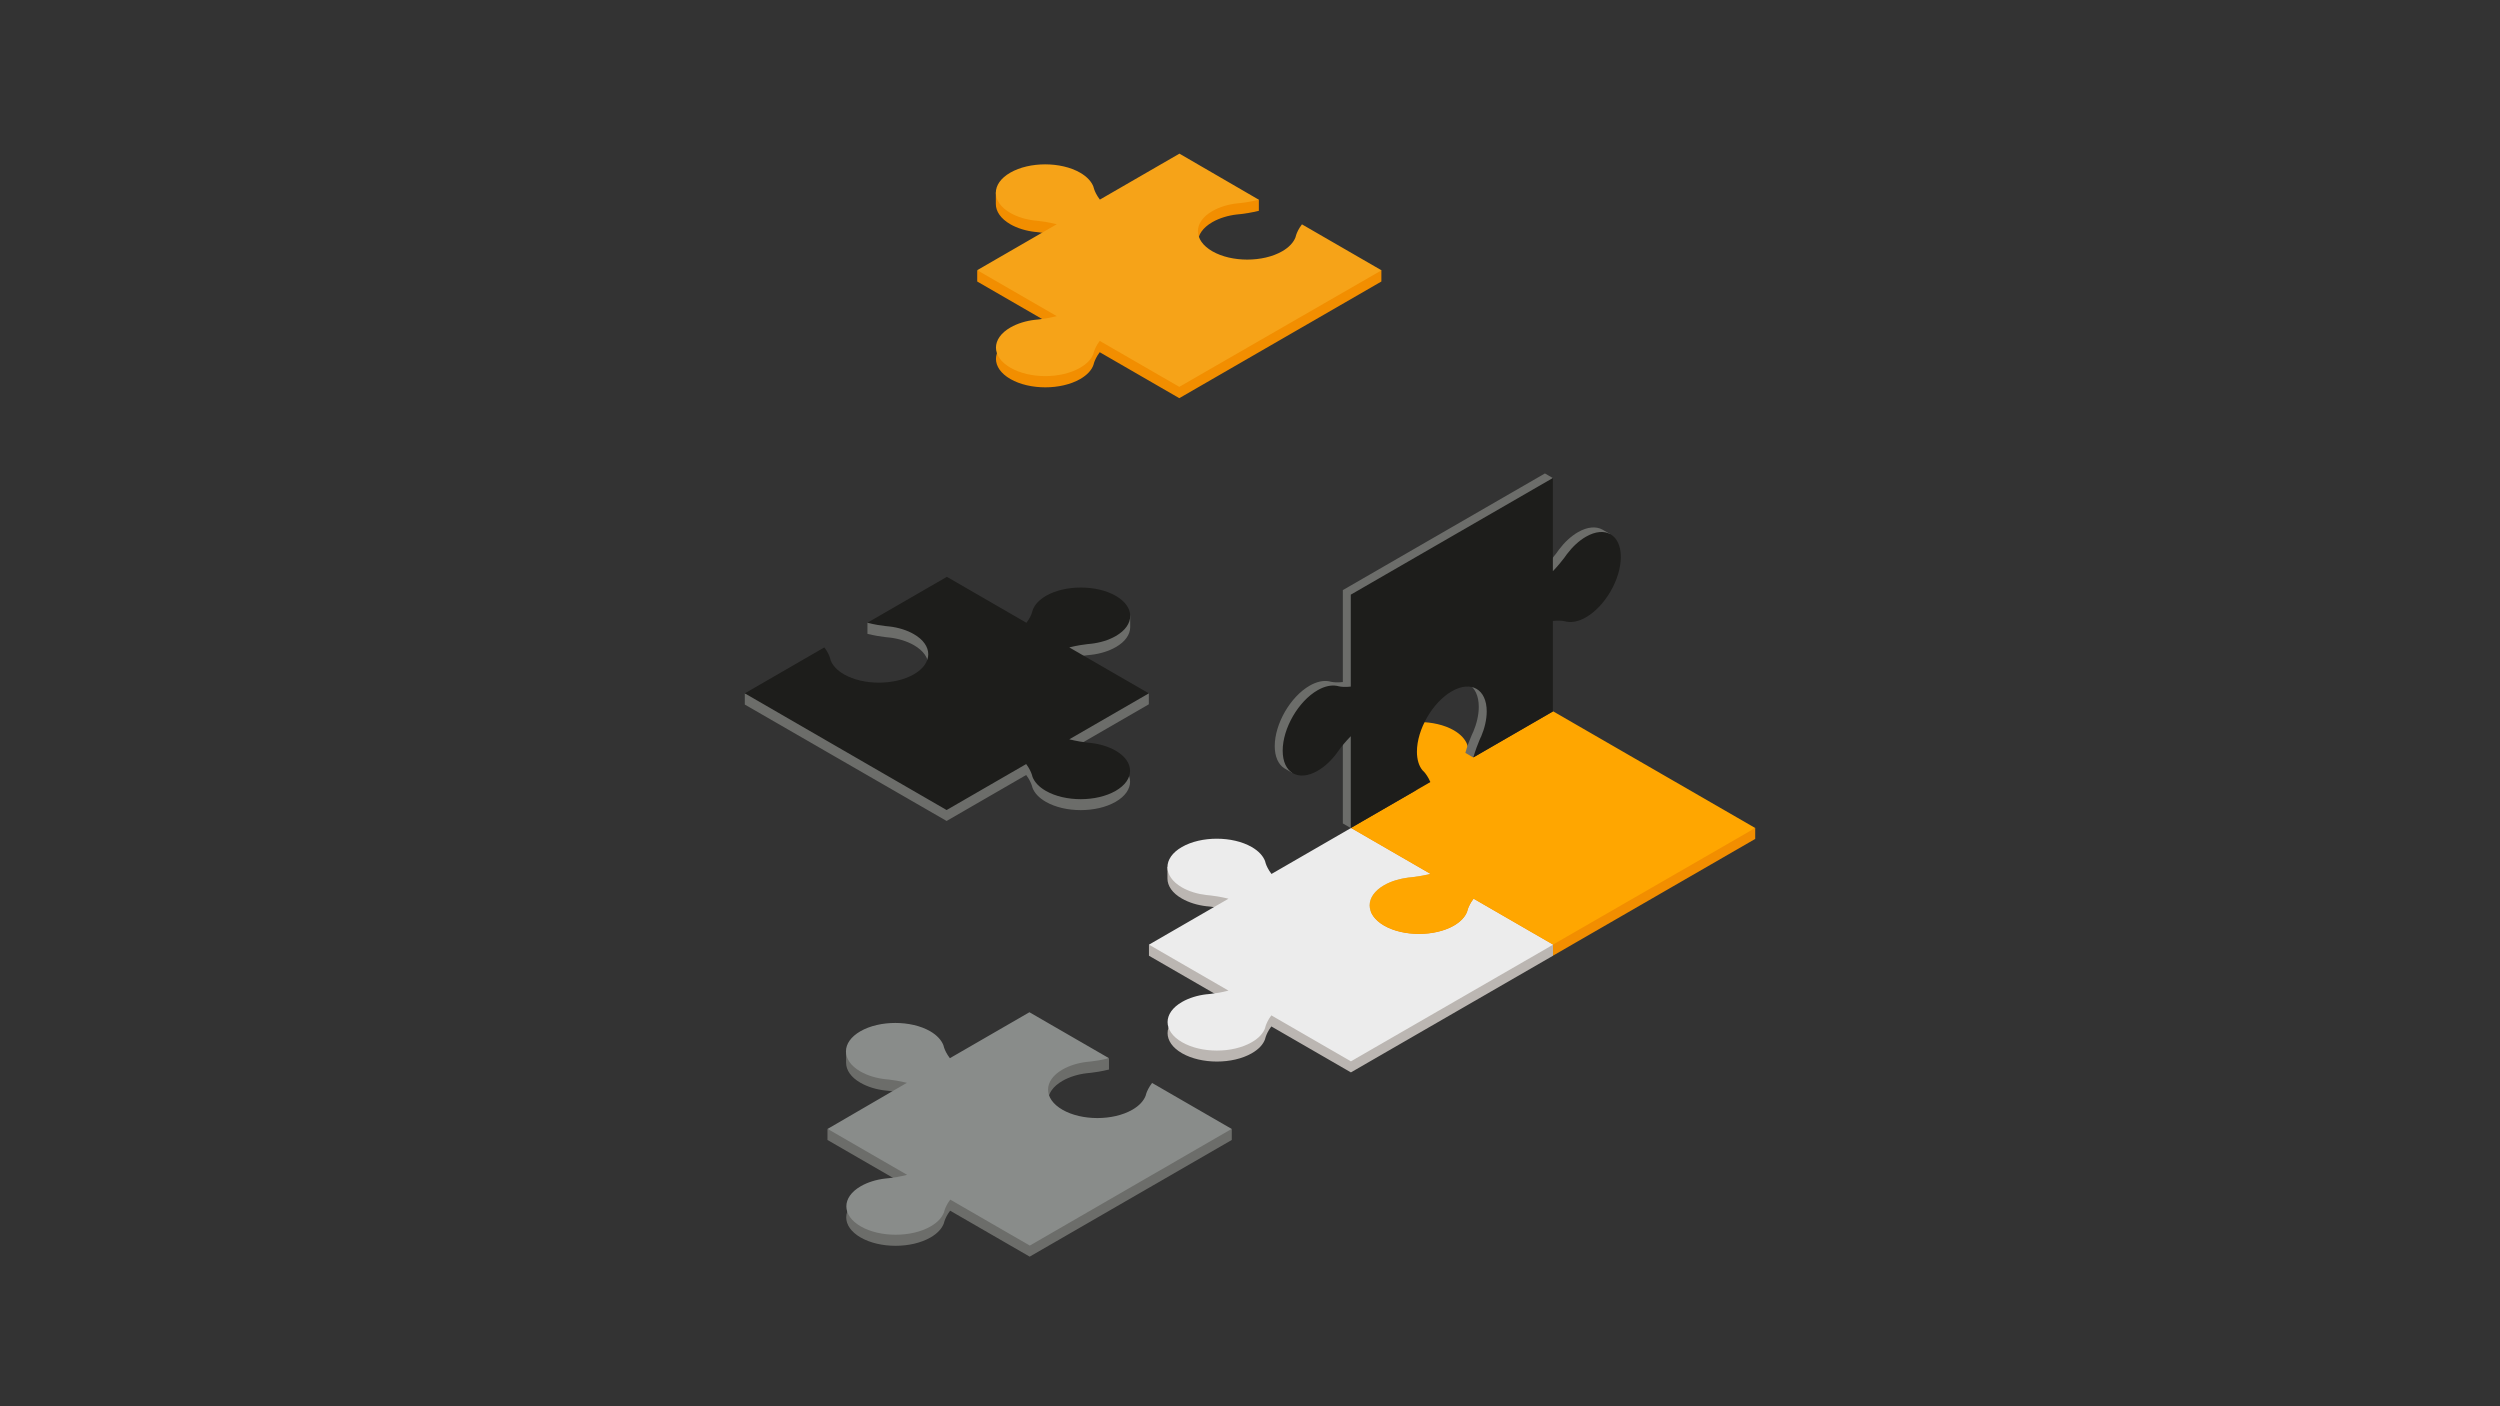 <?xml version="1.0" encoding="UTF-8" standalone="no"?>
<!DOCTYPE svg PUBLIC "-//W3C//DTD SVG 1.1//EN" "http://www.w3.org/Graphics/SVG/1.1/DTD/svg11.dtd">
<svg width="100%" height="100%" viewBox="0 0 1920 1080" version="1.1" xmlns="http://www.w3.org/2000/svg" xmlns:xlink="http://www.w3.org/1999/xlink" xml:space="preserve" xmlns:serif="http://www.serif.com/" style="fill-rule:evenodd;clip-rule:evenodd;stroke-linejoin:round;stroke-miterlimit:2;">
    <rect x="0" y="0" width="1920" height="1080" fill="#333333" stroke="none"/>
    <g>
        <g>
            <g>
                <g>
                    <path d="M1048.8,209L999.9,180.8C997.4,184.1 996.1,187 995.5,188.8C995.4,189.4 995.2,189.9 995,190.5L995,190.6C993.5,194.6 990.1,198.4 984.7,201.5C969.9,210 945.9,210 931.1,201.5C916.3,193 916.3,179.1 931.1,170.6C936.5,167.5 943.1,165.5 950,164.7L950.1,164.7C951.1,164.6 952.1,164.5 953,164.4C956,164.1 961,163.3 966.8,161.9L966.8,153.4L952,150.8L952.5,153.6L905.8,126.6L844.7,161.9C842.2,158.6 840.9,155.7 840.3,153.9C840.2,153.3 840,152.8 839.8,152.2L839.8,152.1C838.3,148.1 834.9,144.3 829.5,141.2C814.7,132.7 790.7,132.7 775.9,141.2C772.5,143.2 769.9,145.4 768.1,147.8L764.8,147.8L764.8,156.7C764.8,162.3 768.5,167.9 775.9,172.2C781.3,175.3 787.9,177.3 794.8,178.1L794.9,178.1C795.9,178.2 796.9,178.3 797.8,178.4C800.8,178.7 805.8,179.5 811.6,180.9L762,209.5L750.5,207.6L750.5,216.2L811.6,251.5C805.8,252.9 800.9,253.7 797.9,254C796.9,254.1 795.9,254.2 795,254.3L794.9,254.3C788,255.1 781.4,257.1 776,260.2C761.2,268.7 761.2,282.6 776,291.1C790.8,299.6 814.8,299.6 829.6,291.1C835,288 838.4,284.2 839.8,280.2L839.8,280.1C840,279.5 840.2,279 840.3,278.4C840.9,276.7 842.1,273.8 844.6,270.5L905.7,305.8L1060.9,216.2L1060.9,207.6L1048.8,209Z" style="fill:rgb(242,142,0);fill-rule:nonzero;"/>
                    <path d="M1061,207.6L999.9,172.3C997.4,175.6 996.1,178.5 995.5,180.3C995.4,180.9 995.2,181.4 995,182L995,182.1C993.5,186.1 990.1,189.9 984.7,193C969.9,201.5 945.9,201.5 931.1,193C916.3,184.5 916.3,170.6 931.1,162.1C936.5,159 943.1,157 950,156.2L950.1,156.2C951.1,156.1 952.1,156 953,155.9C956,155.6 961,154.8 966.8,153.4L905.8,118L844.7,153.3C842.2,150 840.9,147.1 840.3,145.3C840.2,144.7 840,144.2 839.8,143.6L839.8,143.5C838.3,139.5 834.9,135.7 829.5,132.6C814.7,124.1 790.7,124.1 775.9,132.6C761.1,141.1 761.1,155 775.9,163.5C781.3,166.6 787.9,168.6 794.8,169.4L794.9,169.4C795.9,169.5 796.9,169.6 797.8,169.7C800.8,170 805.8,170.8 811.6,172.2L750.5,207.5L811.6,242.8C805.8,244.2 800.9,245 797.9,245.3C796.9,245.4 795.9,245.5 795,245.6L794.9,245.6C788,246.4 781.4,248.4 776,251.5C761.2,260 761.2,273.9 776,282.4C790.8,291 814.8,291 829.6,282.4C835,279.3 838.4,275.5 839.8,271.5L839.8,271.4C840,270.8 840.2,270.3 840.3,269.7C840.9,268 842.1,265.1 844.6,261.8L905.7,297.1L1061,207.6Z" style="fill:rgb(246,163,24);fill-rule:nonzero;"/>
                </g>
            </g>
            <g>
                <path d="M1339.3,639.5L1192.8,554.9L1131.7,590.2C1129.2,586.9 1127.9,584 1127.3,582.2C1127.2,581.6 1127,581.1 1126.8,580.5L1126.8,580.4C1125.3,576.4 1121.9,572.6 1116.6,569.5C1101.8,560.9 1077.8,560.9 1063,569.5C1059.4,571.5 1056.8,573.9 1054.9,576.4L1051.9,576.4L1051.9,584.9C1051.9,590.5 1055.6,596.1 1063,600.4C1068.4,603.5 1075,605.5 1081.9,606.3L1081.8,606.3L1082,606.3C1083,606.4 1084,606.5 1084.9,606.6C1087.9,606.9 1092.9,607.7 1098.7,609.1L1046.5,639.3L1037.6,635.9L1037.6,644.4L1098.7,679.7C1092.9,681.1 1087.9,681.9 1084.9,682.2C1083.9,682.3 1082.9,682.4 1082,682.5L1081.9,682.5C1075,683.3 1068.4,685.3 1063,688.4C1059.4,690.5 1056.7,692.9 1054.9,695.4L1051.9,695.4L1051.9,704.1C1052,709.6 1055.7,715.1 1063,719.3C1077.8,727.8 1101.8,727.8 1116.6,719.3C1122,716.2 1125.4,712.4 1126.8,708.4L1126.8,708.3C1127,707.7 1127.2,707.2 1127.3,706.6C1127.9,704.9 1129.1,702 1131.7,698.6L1192.8,733.9L1348,644.3L1348,635.8L1339.3,639.5Z" style="fill:rgb(242,142,0);fill-rule:nonzero;"/>
                <path d="M1180.5,727L1131.6,698.8C1129.1,702.1 1127.8,705 1127.2,706.8C1127.1,707.4 1126.9,707.9 1126.7,708.5L1126.7,708.6C1125.2,712.6 1121.8,716.4 1116.5,719.5C1101.7,728 1077.7,728 1062.9,719.5C1048.1,711 1048.1,697.1 1062.9,688.6C1068.3,685.5 1074.9,683.5 1081.8,682.7L1081.9,682.7C1082.9,682.6 1083.9,682.5 1084.8,682.4C1087.8,682.1 1092.8,681.3 1098.6,679.9L1098.6,671.4L1083.8,668.8L1084.3,671.6L1037.6,644.6L976.5,679.9C974,676.5 972.7,673.7 972.1,671.9C972,671.3 971.8,670.8 971.6,670.2L971.6,670.1C970.1,666.1 966.7,662.3 961.3,659.2C946.5,650.7 922.5,650.7 907.7,659.2C904.3,661.2 901.7,663.4 899.9,665.8L896.6,665.8L896.6,674.7C896.6,680.3 900.3,685.9 907.7,690.1C913.1,693.2 919.7,695.2 926.6,696L926.8,696C927.8,696.1 928.8,696.2 929.7,696.3C932.7,696.6 937.7,697.4 943.5,698.8L894,727.4L882.4,725.5L882.4,734L943.5,769.3C937.7,770.7 932.7,771.5 929.8,771.8C928.8,771.9 927.8,772 926.9,772.1L926.7,772.1C919.8,772.9 913.2,774.9 907.8,778C893,786.5 893,800.4 907.8,808.9C922.6,817.4 946.6,817.4 961.4,808.9C966.8,805.8 970.2,802 971.6,798L971.6,797.9C971.8,797.3 972,796.8 972.1,796.2C972.7,794.5 973.9,791.6 976.4,788.3L1037.5,823.6L1192.7,734L1192.7,725.5L1180.5,727Z" style="fill:rgb(187,182,178);fill-rule:nonzero;"/>
                <path d="M1192.8,725.5L1131.7,690.2C1129.2,693.5 1127.9,696.4 1127.3,698.2C1127.2,698.8 1127,699.3 1126.8,699.9L1126.8,700C1125.3,704 1121.9,707.8 1116.6,710.9C1101.8,719.4 1077.8,719.4 1063,710.9C1048.2,702.3 1048.2,688.5 1063,679.9C1068.4,676.8 1075,674.8 1081.9,674L1082,674C1083,673.9 1084,673.8 1084.9,673.7C1087.9,673.4 1092.9,672.6 1098.7,671.2L1037.6,635.9L976.5,671.2C974,667.9 972.7,665 972.1,663.2C972,662.6 971.8,662.1 971.6,661.5L971.6,661.4C970.1,657.4 966.7,653.6 961.3,650.5C946.5,642 922.5,642 907.7,650.5C892.9,659 892.9,672.9 907.7,681.5C913.1,684.6 919.7,686.6 926.6,687.4L926.8,687.4C927.8,687.5 928.8,687.6 929.7,687.7C932.7,688 937.7,688.8 943.5,690.2L882.4,725.5L943.5,760.8C937.7,762.3 932.7,763 929.8,763.3C928.8,763.4 927.8,763.5 926.9,763.6L926.7,763.6C919.8,764.4 913.2,766.4 907.8,769.5C893,778 893,791.9 907.8,800.4C922.6,809 946.6,809 961.4,800.4C966.8,797.3 970.2,793.5 971.6,789.5L971.6,789.4C971.8,788.8 972,788.3 972.1,787.7C972.7,786 973.9,783.1 976.4,779.8L1037.5,815.1L1192.8,725.5Z" style="fill:rgb(236,236,236);fill-rule:nonzero;"/>
                <path d="M1348,635.9L1192.8,546.3L1131.7,581.6C1129.2,578.3 1127.9,575.4 1127.3,573.6C1127.2,573 1127,572.5 1126.8,571.9L1126.8,571.8C1125.3,567.8 1121.9,564 1116.6,560.9C1101.8,552.4 1077.8,552.4 1063,560.9C1048.2,569.5 1048.2,583.3 1063,591.8C1068.4,594.9 1075,596.9 1081.9,597.7L1081.8,597.7L1082,597.7C1083,597.8 1084,597.9 1084.9,598C1087.9,598.3 1092.9,599.1 1098.7,600.5L1037.6,635.8L1098.7,671.1C1092.9,672.5 1087.9,673.3 1084.9,673.6C1083.9,673.7 1082.9,673.8 1082,673.9L1081.9,673.9C1075,674.8 1068.4,676.7 1063,679.8C1048.2,688.3 1048.2,702.2 1063,710.8C1077.8,719.3 1101.8,719.3 1116.6,710.8C1122,707.7 1125.4,703.9 1126.8,699.9L1126.8,699.8C1127,699.2 1127.2,698.7 1127.3,698.1C1127.9,696.4 1129.1,693.5 1131.7,690.1L1192.8,725.4L1348,635.9Z" style="fill:rgb(255,166,0);fill-rule:nonzero;"/>
            </g>
            <g>
                <path d="M933.7,868.5L884.8,840.3C882.3,843.6 881,846.5 880.4,848.3C880.3,848.9 880.1,849.4 879.9,850L879.9,850.1C878.4,854.1 875,857.9 869.6,861C854.8,869.5 830.8,869.5 816,861C801.2,852.5 801.2,838.6 816,830.1C821.4,827 828,825 834.9,824.2L835,824.2C836,824.1 837,824 837.9,823.9C840.9,823.6 845.9,822.8 851.7,821.4L851.7,812.9L836.9,810.3L837.4,813.1L790.7,786.1L729.6,821.4C727.1,818.1 725.8,815.2 725.2,813.4C725.1,812.8 724.9,812.3 724.7,811.7L724.7,811.6C723.2,807.6 719.8,803.8 714.5,800.7C699.7,792.2 675.7,792.2 660.9,800.7C657.5,802.7 654.9,804.9 653.1,807.3L649.8,807.3L649.8,816.2C649.8,821.8 653.5,827.4 660.9,831.6C666.3,834.7 672.9,836.7 679.8,837.5L679.9,837.5C680.9,837.6 681.9,837.7 682.8,837.8C685.8,838.1 690.8,838.9 696.6,840.3L647,868.9L635.5,867L635.5,875.5L696.6,910.8C690.8,912.2 685.9,913 682.9,913.3C681.9,913.4 680.9,913.5 680,913.6L679.9,913.6C673,914.4 666.4,916.4 661,919.5C646.2,928.1 646.2,941.9 661,950.4C675.8,958.9 699.8,958.9 714.6,950.4C720,947.3 723.4,943.5 724.9,939.5L724.9,939.4C725.1,938.8 725.2,938.3 725.4,937.7C726,936 727.2,933.1 729.7,929.8L790.8,965.1L946,875.5L946,867L933.7,868.5Z" style="fill:rgb(108,109,106);fill-rule:nonzero;"/>
                <path d="M945.9,867L884.8,831.7C882.3,835 881,837.9 880.4,839.6C880.3,840.2 880.1,840.7 879.9,841.3L879.9,841.4C878.4,845.4 875,849.2 869.6,852.3C854.8,860.8 830.8,860.8 816,852.3C801.2,843.8 801.2,829.9 816,821.4C821.4,818.3 828,816.3 834.9,815.5L835,815.5C836,815.4 837,815.3 837.9,815.2C840.9,814.9 845.9,814.1 851.7,812.7L790.6,777.4L729.5,812.7C727,809.4 725.7,806.5 725.1,804.7C725,804.1 724.8,803.6 724.6,803L724.6,802.9C723.1,798.9 719.7,795.1 714.4,792C699.6,783.5 675.6,783.5 660.8,792C646,800.5 646,814.4 660.8,822.9C666.2,826 672.8,828 679.7,828.8L679.8,828.8C680.8,828.9 681.8,829 682.7,829.1C685.7,829.4 690.7,830.2 696.5,831.6L635.6,867L696.7,902.3C690.9,903.7 686,904.5 683,904.8C682,904.9 681,905 680.1,905.1L680,905.1C673.1,905.9 666.5,907.9 661.1,911C646.3,919.5 646.3,933.4 661.1,941.9C675.9,950.4 699.9,950.4 714.7,941.9C720.1,938.8 723.5,935 725,931L725,930.9C725.2,930.3 725.3,929.8 725.5,929.2C726.1,927.5 727.3,924.6 729.8,921.3L790.9,956.6L945.9,867Z" style="fill:rgb(137,140,138);fill-rule:nonzero;"/>
            </g>
            <g>
                <path d="M584.3,534L633.2,505.8C635.7,509.1 637,512 637.5,513.7C637.6,514.3 637.8,514.8 638,515.4L638,515.5C639.5,519.5 642.9,523.3 648.3,526.4C663.1,534.9 687.1,534.9 701.9,526.4C716.7,517.9 716.7,504 701.9,495.5C696.5,492.4 689.9,490.4 683,489.6L682.9,489.6C681.9,489.5 680.9,489.4 680,489.3C677,489 672,488.2 666.2,486.8L666.2,478.3L681,475.7L680.5,478.5L727.2,451.5L788.3,486.8C790.8,483.5 792.1,480.6 792.6,478.8C792.7,478.2 792.9,477.7 793.1,477.1L793.1,477C794.6,473 798,469.2 803.3,466.1C818.1,457.6 842.1,457.6 856.9,466.1C860.3,468.1 862.8,470.3 864.7,472.7L868,472.7L868,481.6C868,487.2 864.3,492.8 856.9,497C851.5,500.1 844.9,502.1 838,502.9L837.9,502.9C836.9,503 836,503.1 835,503.2C832,503.5 827,504.3 821.2,505.7L870.8,534.3L882.3,532.4L882.3,540.9L821.2,576.2C827,577.6 831.9,578.4 834.9,578.7C835.9,578.8 836.8,578.9 837.8,579L838,579L837.9,579C844.8,579.8 851.4,581.8 856.8,584.9C871.6,593.4 871.6,607.3 856.8,615.8C842,624.3 818,624.3 803.2,615.8C797.8,612.7 794.4,608.9 792.9,604.9L792.9,604.8C792.7,604.2 792.5,603.7 792.4,603.1C791.8,601.4 790.6,598.5 788.1,595.2L727,630.5L572,541.1L572,532.6L584.3,534Z" style="fill:rgb(108,109,106);fill-rule:nonzero;"/>
                <path d="M572,532.5L633.1,497.2C635.6,500.5 636.9,503.4 637.4,505.2C637.5,505.8 637.7,506.3 637.9,506.9L637.9,507C639.4,511 642.8,514.8 648.2,517.9C663,526.4 687,526.4 701.8,517.9C716.6,509.4 716.6,495.5 701.8,487C696.4,483.9 689.8,481.9 682.9,481.1L682.8,481.1C681.8,481 680.8,480.9 679.9,480.8C676.9,480.5 671.9,479.7 666.1,478.3L727.2,443L788.3,478.3C790.8,475 792.1,472.1 792.6,470.3C792.7,469.7 792.9,469.2 793.1,468.6L793.1,468.5C794.6,464.5 798,460.7 803.3,457.6C818.1,449.1 842.1,449.1 856.9,457.6C871.7,466.1 871.7,480 856.9,488.5C851.5,491.6 844.9,493.6 838,494.4L837.9,494.4C836.9,494.5 836,494.6 835,494.7C832,495 827,495.8 821.2,497.2L882.3,532.5L821.2,567.8C827,569.2 831.9,570 834.9,570.3C835.9,570.4 836.8,570.5 837.8,570.6L838,570.6L837.9,570.6C844.8,571.4 851.4,573.4 856.8,576.5C871.6,585 871.6,598.9 856.8,607.4C842,615.9 818,615.9 803.2,607.4C797.8,604.3 794.4,600.5 792.9,596.5L792.9,596.4C792.7,595.8 792.5,595.3 792.4,594.7C791.8,593 790.6,590.1 788.1,586.8L727,622.1L572,532.5Z" style="fill:rgb(29,29,27);fill-rule:nonzero;"/>
            </g>
            <g>
                <g>
                    <path d="M1235.5,411.3L1236.5,410.1L1230.6,406.7C1225.8,404.1 1219.2,404.5 1211.9,408.7C1206.5,411.8 1201.5,416.5 1197.3,422.1L1197.2,422.2C1196.6,423 1196.1,423.8 1195.5,424.6C1193.7,427 1190.6,431 1186.5,435.2L1186.5,374.2L1192.5,367.1L1186.5,363.6L1031.3,453.2L1031.3,523.8C1027.1,524.3 1024,524 1022.2,523.6C1021.6,523.4 1021.1,523.3 1020.5,523.2L1020.4,523.2C1016.2,522.5 1011.2,523.5 1005.8,526.6C991,535.1 979,555.9 979,573C979,581.2 981.8,587.1 986.3,590L992.2,593.4L992.8,592.1C996.6,592.3 1001.1,591.2 1005.8,588.5C1011.2,585.4 1016.2,580.7 1020.4,575.1L1020.5,575C1021.1,574.2 1021.6,573.4 1022.2,572.6C1024,570.2 1027.1,566.2 1031.3,561.9L1031.3,561.8L1031.3,632.4L1037.3,635.9L1040.9,626.9L1092.4,597.2C1090.8,593.4 1088.9,590.8 1087.7,589.5C1087.3,589.1 1086.9,588.7 1086.5,588.2L1086.4,588.1C1083.7,584.8 1082.1,580 1082.1,573.8C1082.1,556.7 1094.1,535.9 1108.9,527.4C1123.7,518.8 1135.7,525.8 1135.7,542.9C1135.7,549.1 1134.1,555.8 1131.4,562.2C1131.4,562.2 1131.4,562.3 1131.3,562.3C1130.9,563.2 1130.5,564.1 1130.1,565C1128.9,567.8 1127,572.4 1125.4,578.2L1131.4,581.7L1138.6,570.6L1186.4,543L1186.4,473.5C1190.5,473 1193.6,473.4 1195.4,473.7C1196,473.9 1196.5,474 1197.1,474.1L1197.2,474.1C1201.4,474.8 1206.4,473.8 1211.8,470.7C1226.6,462.2 1238.6,441.4 1238.6,424.3C1238.7,418.8 1237.6,414.5 1235.5,411.3Z" style="fill:rgb(108,109,106);fill-rule:nonzero;"/>
                    <path d="M1093.8,592.9C1095,594.3 1096.9,596.8 1098.5,600.6L1037.4,635.9L1037.4,565.3L1037.4,565.4C1033.2,569.7 1030.1,573.6 1028.3,576.1C1027.7,576.9 1027.2,577.7 1026.6,578.5C1026.6,578.6 1026.5,578.6 1026.5,578.6C1022.3,584.2 1017.3,588.9 1011.9,592C997.1,600.5 985.1,593.6 985.1,576.5C985.1,559.4 997.1,538.6 1011.9,530.1C1017.3,527 1022.3,526 1026.5,526.7L1026.6,526.7C1027.2,526.8 1027.8,527 1028.3,527.1C1030.1,527.5 1033.2,527.8 1037.4,527.3L1037.4,456.7L1192.6,367.1L1192.6,438.7C1196.7,434.4 1199.8,430.5 1201.6,428.1C1202.2,427.3 1202.7,426.5 1203.3,425.7C1203.3,425.6 1203.4,425.6 1203.4,425.6C1207.6,420 1212.6,415.3 1218,412.2C1232.8,403.7 1244.8,410.6 1244.8,427.7C1244.8,444.8 1232.8,465.6 1218,474.1C1212.6,477.2 1207.6,478.2 1203.4,477.5L1203.3,477.5C1202.7,477.4 1202.2,477.2 1201.6,477.1C1199.8,476.7 1196.7,476.4 1192.6,476.9L1192.6,546.4L1131.5,581.7C1133.2,576 1135,571.3 1136.2,568.5C1136.6,567.6 1137,566.7 1137.4,565.8C1137.4,565.7 1137.5,565.7 1137.5,565.7C1140.2,559.3 1141.8,552.6 1141.8,546.4C1141.8,529.3 1129.8,522.4 1115,530.9C1100.2,539.4 1088.2,560.2 1088.2,577.3C1088.2,583.5 1089.8,588.4 1092.5,591.6C1092.5,591.6 1092.6,591.6 1092.6,591.7C1093,592.1 1093.4,592.5 1093.8,592.9Z" style="fill:rgb(29,29,27);fill-rule:nonzero;"/>
                </g>
            </g>
        </g>
    </g>
</svg>
